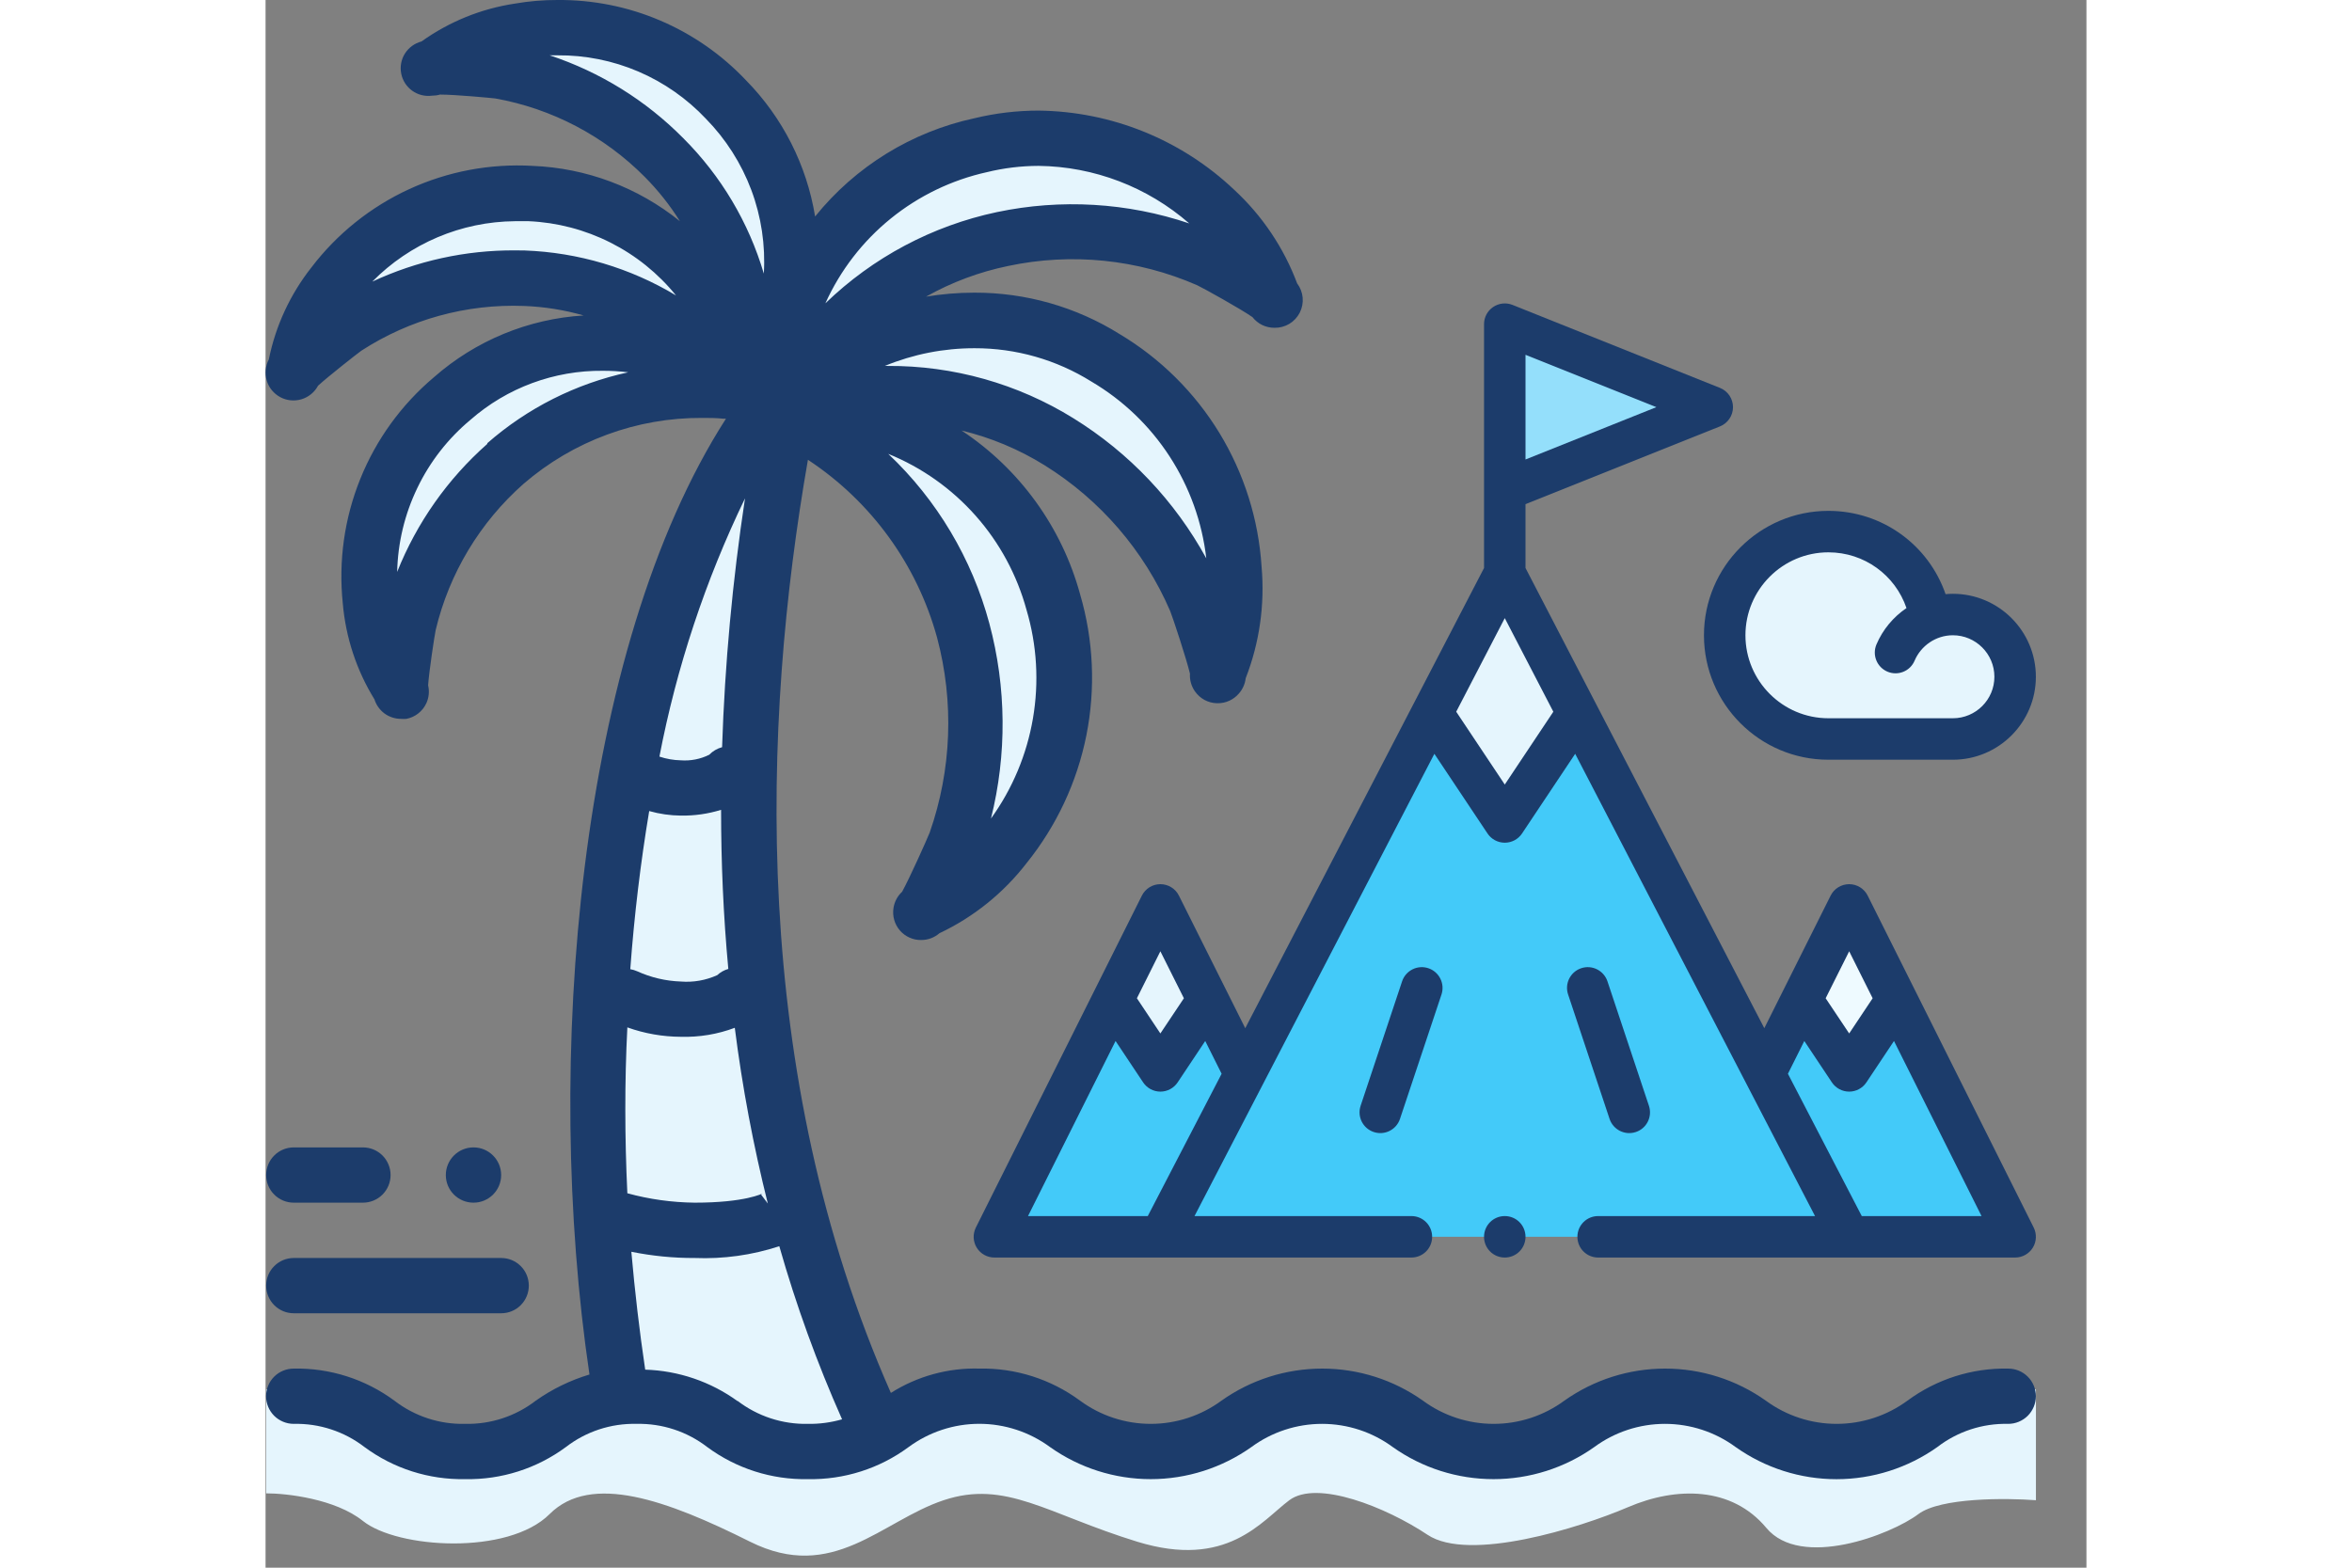 <svg data-v-6c9a497a="" width="30" height="20" viewBox="0 0 36 31" fill="none"
                                        xmlns="http://www.w3.org/2000/svg">
                                        <rect x="0" y="0" width="36" height="31" fill="#808080" stroke="none"/>
                                        <path
                                            d="M0.558 25.969H4.659C4.804 25.969 4.943 25.912 5.045 25.809C5.148 25.706 5.205 25.567 5.205 25.422C5.205 25.277 5.148 25.138 5.045 25.036C4.943 24.933 4.804 24.876 4.659 24.876H0.558C0.413 24.876 0.274 24.933 0.172 25.036C0.069 25.138 0.012 25.277 0.012 25.422C0.012 25.567 0.069 25.706 0.172 25.809C0.274 25.912 0.413 25.969 0.558 25.969Z"
                                            fill="#1C3C6B"></path>
                                        <path
                                            d="M0.558 23.782H1.925C2.07 23.782 2.209 23.725 2.312 23.622C2.414 23.52 2.472 23.381 2.472 23.236C2.472 23.091 2.414 22.951 2.312 22.849C2.209 22.746 2.07 22.689 1.925 22.689H0.558C0.413 22.689 0.274 22.746 0.172 22.849C0.069 22.951 0.012 23.091 0.012 23.236C0.012 23.381 0.069 23.52 0.172 23.622C0.274 23.725 0.413 23.782 0.558 23.782Z"
                                            fill="#1C3C6B"></path>
                                        <path
                                            d="M0.012 29.53V27.473C0.65 27.518 2.007 27.719 2.335 28.156C2.745 28.703 4.112 28.703 4.659 28.429C5.096 28.211 6.299 27.7 6.846 27.473C6.663 25.696 6.326 21.623 6.436 19.545C6.545 17.468 8.668 10.752 9.716 7.654C7.438 7.472 2.827 8.447 2.609 13.805C0.558 12.165 2.335 6.971 6.846 6.424C6.846 5.331 3.019 4.647 0.695 7.244C1.379 3.417 6.709 2.734 8.622 5.604C9.033 3.964 5.889 0.684 3.292 1.094C6.846 0.137 10.126 0.41 10.399 5.604C13.816 1.504 18.19 2.187 19.83 5.604C15.866 3.827 14.363 4.101 12.039 6.424C16.55 5.604 19.693 8.201 18.873 13.121C18.327 9.978 15.64 7.654 12.586 7.928C15.73 10.661 17.643 14.488 13.133 17.905C14.363 13.805 14.363 10.734 10.399 8.611C9.716 9.568 8.212 20.912 12.039 28.156C13.816 27.199 15.046 27.473 15.456 28.156C15.866 28.839 18.053 28.703 18.6 28.429C19.147 28.156 20.924 27.336 22.017 28.156C23.11 28.976 24.887 29.113 25.707 28.429C26.527 27.746 28.304 27.336 29.398 28.156C30.491 28.976 31.721 28.429 32.541 28.156C33.197 27.937 34.455 27.609 35.001 27.473V29.666C34.409 29.621 33.115 29.612 32.678 29.94C32.131 30.35 30.354 31.033 29.671 30.213C28.988 29.393 27.894 29.393 26.937 29.803C25.981 30.213 23.794 30.896 22.974 30.35C22.154 29.803 20.787 29.256 20.24 29.666C19.693 30.076 19.01 31.033 17.233 30.486C15.456 29.94 14.636 29.256 13.406 29.666C12.176 30.076 11.219 31.306 9.579 30.486C7.939 29.666 6.436 29.12 5.616 29.94C4.795 30.76 2.609 30.623 1.925 30.076C1.379 29.639 0.422 29.53 0.012 29.53Z"
                                            fill="#E5F5FD"></path>
                                        <path
                                            d="M34.453 27.063C33.737 27.049 33.037 27.272 32.461 27.697C32.055 27.995 31.564 28.156 31.061 28.156C30.557 28.156 30.067 27.995 29.661 27.697C29.079 27.284 28.383 27.063 27.67 27.063C26.956 27.063 26.261 27.284 25.678 27.697C25.273 27.995 24.783 28.156 24.28 28.156C23.777 28.156 23.287 27.995 22.882 27.697C22.3 27.284 21.604 27.063 20.891 27.063C20.177 27.063 19.481 27.284 18.899 27.697C18.494 27.995 18.004 28.156 17.501 28.156C16.998 28.156 16.508 27.995 16.103 27.697C15.527 27.272 14.828 27.049 14.113 27.063C13.495 27.045 12.886 27.213 12.363 27.544C9.561 21.199 9.818 14.275 10.723 9.092C11.973 9.915 12.88 11.165 13.276 12.607C13.615 13.878 13.565 15.22 13.131 16.462C13.077 16.599 12.727 17.378 12.585 17.634C12.493 17.719 12.434 17.831 12.415 17.954C12.402 18.033 12.407 18.114 12.429 18.191C12.45 18.267 12.489 18.338 12.541 18.399C12.593 18.459 12.658 18.508 12.73 18.54C12.803 18.573 12.882 18.59 12.962 18.588C13.095 18.589 13.223 18.541 13.323 18.454C13.998 18.135 14.588 17.66 15.045 17.069C15.637 16.334 16.043 15.467 16.228 14.542C16.412 13.617 16.37 12.66 16.105 11.755C15.743 10.425 14.909 9.273 13.76 8.513C14.34 8.653 14.893 8.884 15.4 9.199C16.503 9.884 17.37 10.89 17.885 12.083C17.94 12.219 18.208 13.034 18.276 13.321C18.268 13.444 18.302 13.566 18.372 13.668C18.421 13.739 18.486 13.798 18.562 13.84C18.638 13.881 18.723 13.904 18.809 13.906C18.809 13.906 18.809 13.906 18.826 13.906C18.904 13.906 18.982 13.89 19.054 13.857C19.125 13.824 19.189 13.777 19.241 13.717C19.317 13.632 19.365 13.525 19.378 13.411C19.651 12.711 19.758 11.957 19.692 11.208C19.633 10.271 19.346 9.363 18.858 8.561C18.369 7.76 17.693 7.089 16.887 6.607C16.025 6.068 15.028 5.784 14.012 5.787C13.692 5.787 13.373 5.814 13.058 5.866C13.563 5.582 14.11 5.377 14.679 5.26C15.934 4.993 17.242 5.126 18.418 5.64C18.549 5.702 19.285 6.112 19.512 6.271C19.563 6.337 19.629 6.39 19.704 6.427C19.78 6.463 19.863 6.482 19.946 6.482C20.049 6.484 20.151 6.457 20.239 6.405C20.328 6.352 20.399 6.275 20.446 6.184C20.493 6.092 20.513 5.989 20.504 5.886C20.495 5.784 20.457 5.686 20.395 5.604C20.131 4.9 19.706 4.267 19.154 3.756C18.108 2.763 16.725 2.203 15.283 2.187C14.857 2.187 14.433 2.237 14.02 2.337C12.777 2.604 11.663 3.291 10.865 4.281C10.699 3.264 10.222 2.323 9.499 1.588C9.02 1.081 8.442 0.678 7.8 0.405C7.159 0.131 6.467 -0.006 5.77 0C5.489 -0.001 5.208 0.023 4.931 0.071C4.264 0.171 3.631 0.428 3.083 0.82C2.948 0.855 2.831 0.94 2.756 1.058C2.682 1.175 2.655 1.317 2.682 1.454C2.708 1.591 2.786 1.712 2.899 1.794C3.012 1.875 3.152 1.91 3.291 1.892C3.344 1.892 3.398 1.885 3.449 1.87C3.755 1.87 4.471 1.938 4.543 1.947C5.664 2.148 6.696 2.69 7.498 3.499C7.761 3.764 7.994 4.057 8.192 4.374C7.363 3.705 6.342 3.322 5.278 3.28C4.44 3.232 3.603 3.389 2.84 3.74C2.077 4.091 1.412 4.624 0.904 5.292C0.486 5.823 0.198 6.445 0.065 7.107C-0.004 7.237 -0.019 7.388 0.024 7.528C0.066 7.668 0.163 7.785 0.292 7.854C0.421 7.923 0.572 7.937 0.712 7.895C0.852 7.852 0.969 7.756 1.038 7.627C1.229 7.452 1.801 7.001 1.894 6.935C2.849 6.316 3.971 6.007 5.108 6.05C5.508 6.065 5.905 6.128 6.289 6.238C5.195 6.305 4.155 6.734 3.332 7.457C2.688 7.999 2.187 8.69 1.873 9.47C1.558 10.25 1.44 11.096 1.527 11.932C1.585 12.605 1.799 13.255 2.153 13.829C2.188 13.941 2.258 14.039 2.352 14.109C2.447 14.178 2.561 14.215 2.678 14.215C2.714 14.218 2.749 14.218 2.785 14.215C2.87 14.198 2.951 14.162 3.019 14.108C3.088 14.054 3.142 13.985 3.179 13.906C3.23 13.795 3.242 13.67 3.214 13.55C3.233 13.277 3.34 12.569 3.364 12.457C3.631 11.338 4.238 10.329 5.1 9.568C6.082 8.72 7.338 8.256 8.635 8.264C8.777 8.264 8.908 8.264 9.058 8.28H9.102C6.169 12.848 5.491 21.021 6.404 27.18C6.025 27.294 5.667 27.468 5.343 27.697C4.944 28.005 4.451 28.167 3.947 28.156C3.441 28.168 2.947 28.006 2.547 27.697C1.972 27.272 1.272 27.049 0.557 27.063C0.412 27.063 0.273 27.12 0.17 27.223C0.068 27.325 0.01 27.464 0.01 27.609C0.01 27.754 0.068 27.893 0.17 27.996C0.273 28.098 0.412 28.156 0.557 28.156C1.062 28.144 1.557 28.306 1.957 28.615C2.532 29.04 3.232 29.263 3.947 29.249C4.662 29.263 5.361 29.04 5.937 28.615C6.337 28.306 6.831 28.144 7.336 28.156C7.841 28.145 8.334 28.307 8.733 28.615C9.309 29.04 10.008 29.263 10.723 29.249C11.438 29.263 12.138 29.04 12.713 28.615C13.118 28.317 13.608 28.155 14.111 28.155C14.615 28.155 15.105 28.317 15.51 28.615C16.091 29.027 16.787 29.249 17.5 29.249C18.213 29.249 18.908 29.027 19.49 28.615C19.895 28.317 20.385 28.156 20.888 28.156C21.391 28.156 21.881 28.317 22.286 28.615C22.868 29.028 23.564 29.249 24.278 29.249C24.991 29.249 25.687 29.028 26.269 28.615C26.674 28.317 27.164 28.156 27.667 28.156C28.17 28.156 28.66 28.317 29.065 28.615C29.648 29.028 30.344 29.25 31.058 29.25C31.772 29.25 32.468 29.028 33.051 28.615C33.452 28.306 33.947 28.144 34.453 28.156C34.598 28.156 34.737 28.098 34.84 27.996C34.942 27.893 35 27.754 35 27.609C35 27.464 34.942 27.325 34.84 27.223C34.737 27.12 34.598 27.063 34.453 27.063ZM8.484 23.782C8.035 23.777 7.587 23.715 7.153 23.596C7.101 22.503 7.098 21.39 7.153 20.316C7.493 20.438 7.85 20.5 8.211 20.502C8.575 20.512 8.937 20.452 9.277 20.324C9.425 21.494 9.644 22.655 9.93 23.799L9.796 23.621L9.827 23.599C9.827 23.599 9.49 23.782 8.484 23.782ZM9.479 9.855C9.232 11.485 9.08 13.128 9.026 14.775C8.929 14.801 8.841 14.853 8.771 14.925C8.598 15.011 8.404 15.049 8.211 15.035C8.067 15.032 7.924 15.007 7.787 14.961C8.127 13.193 8.696 11.476 9.479 9.855ZM8.211 16.128C8.481 16.132 8.749 16.094 9.006 16.014C9.006 17.044 9.05 18.094 9.149 19.16C9.067 19.183 8.992 19.225 8.93 19.283C8.705 19.385 8.457 19.429 8.211 19.409C7.913 19.399 7.619 19.33 7.347 19.206C7.304 19.187 7.258 19.173 7.211 19.165C7.29 18.094 7.416 17.047 7.585 16.038C7.789 16.096 7.999 16.126 8.211 16.128ZM15.045 12.061C15.251 12.756 15.294 13.49 15.172 14.205C15.05 14.92 14.767 15.597 14.342 16.186C14.659 14.918 14.648 13.591 14.31 12.329C13.966 11.047 13.275 9.886 12.311 8.975C12.974 9.244 13.565 9.663 14.039 10.198C14.513 10.733 14.857 11.371 15.045 12.061ZM16.327 7.545C16.95 7.912 17.48 8.419 17.874 9.026C18.268 9.633 18.516 10.322 18.599 11.041C17.978 9.907 17.074 8.953 15.974 8.272C14.87 7.587 13.595 7.228 12.295 7.236H12.243C12.806 7.004 13.409 6.885 14.017 6.886C14.834 6.884 15.634 7.112 16.327 7.545ZM14.263 3.404C14.597 3.322 14.939 3.281 15.283 3.28C16.38 3.293 17.436 3.697 18.262 4.418C17.038 4.005 15.725 3.928 14.46 4.194C13.182 4.465 12.007 5.09 11.068 5.998C11.362 5.347 11.804 4.773 12.359 4.323C12.914 3.873 13.566 3.558 14.263 3.404ZM5.617 1.094H5.77C6.319 1.089 6.864 1.198 7.369 1.414C7.874 1.63 8.329 1.948 8.706 2.348C9.1 2.75 9.406 3.23 9.604 3.758C9.801 4.285 9.885 4.848 9.851 5.41C9.553 4.399 9.006 3.479 8.26 2.734C7.521 1.986 6.615 1.424 5.617 1.094ZM4.931 4.951C3.956 4.946 2.993 5.157 2.11 5.569C2.855 4.813 3.869 4.383 4.931 4.374C5.018 4.374 5.106 4.374 5.204 4.374C5.766 4.399 6.315 4.543 6.817 4.796C7.319 5.049 7.761 5.405 8.115 5.842C7.21 5.298 6.181 4.992 5.125 4.953L4.931 4.951ZM4.384 8.778C3.6 9.47 2.99 10.337 2.602 11.309C2.615 10.733 2.751 10.167 3.001 9.649C3.25 9.13 3.608 8.671 4.051 8.302C4.775 7.667 5.709 7.322 6.672 7.332C6.838 7.332 7.004 7.342 7.17 7.362C6.137 7.586 5.179 8.068 4.384 8.764V8.778ZM9.337 27.71C8.804 27.322 8.165 27.104 7.506 27.084C7.391 26.314 7.301 25.535 7.232 24.753C7.644 24.836 8.064 24.878 8.484 24.876C9.051 24.899 9.618 24.82 10.157 24.643C10.49 25.812 10.905 26.956 11.398 28.066C11.179 28.129 10.951 28.16 10.723 28.156C10.219 28.167 9.726 28.005 9.326 27.697L9.337 27.71Z"
                                            fill="#1C3C6B"></path>
                                        <path
                                            d="M4.111 23.782C4.413 23.782 4.658 23.538 4.658 23.236C4.658 22.934 4.413 22.689 4.111 22.689C3.809 22.689 3.564 22.934 3.564 23.236C3.564 23.538 3.809 23.782 4.111 23.782Z"
                                            fill="#1C3C6B"></path>
                                        <path
                                            d="M32.246 19.769H30.371L29.62 21.201L25.948 14.123H23.052L19.38 21.201L18.629 19.769H16.754L14.41 24.457H34.59L32.246 19.769Z"
                                            fill="#43CAF9"></path>
                                        <path
                                            d="M32.916 12.234C32.916 12.236 32.916 12.236 32.916 12.238C33.02 12.197 33.129 12.17 33.243 12.158C33.263 12.156 33.282 12.155 33.301 12.154C33.32 12.153 33.34 12.152 33.359 12.152C34.039 12.152 34.59 12.703 34.59 13.383C34.59 14.062 34.039 14.613 33.359 14.613H30.898C29.766 14.613 28.848 13.695 28.848 12.562C28.848 11.43 29.766 10.512 30.898 10.512C31.919 10.512 32.758 11.259 32.916 12.234Z"
                                            fill="#E5F5FD"></path>
                                        <path
                                            d="M32.244 19.769L31.307 21.176L30.369 19.769L31.307 17.895L32.244 19.769Z"
                                            fill="#EEFAFF"></path>
                                        <path d="M28.602 8.051L24.5 9.691V6.41L28.602 8.051Z" fill="#94DFFB">
                                        </path>
                                        <path
                                            d="M24.499 11.332L25.947 14.123L24.499 16.254L23.051 14.123L24.499 11.332Z"
                                            fill="#E5F5FD"></path>
                                        <path
                                            d="M18.627 19.77L17.69 21.176L16.752 19.77L17.69 17.895L18.627 19.77Z"
                                            fill="#E5F5FD"></path>
                                        <path
                                            d="M14.061 24.673C14.136 24.794 14.268 24.867 14.41 24.867H22.654C22.881 24.867 23.064 24.684 23.064 24.457C23.064 24.23 22.881 24.047 22.654 24.047H18.366L23.108 14.906L24.159 16.482C24.235 16.596 24.363 16.664 24.5 16.664C24.637 16.664 24.765 16.596 24.841 16.482L25.892 14.906L30.634 24.047H26.346C26.119 24.047 25.936 24.23 25.936 24.457C25.936 24.684 26.119 24.867 26.346 24.867H34.59C34.732 24.867 34.864 24.794 34.939 24.673C35.014 24.552 35.02 24.401 34.957 24.274C34.636 23.633 32.002 18.363 31.675 17.711C31.606 17.572 31.464 17.484 31.309 17.484C31.153 17.484 31.011 17.572 30.942 17.711C30.708 18.178 29.994 19.607 29.631 20.332L24.91 11.232V9.969L28.754 8.432C28.91 8.369 29.012 8.219 29.012 8.051C29.012 7.883 28.91 7.732 28.754 7.67L24.652 6.029C24.526 5.979 24.383 5.994 24.27 6.071C24.157 6.147 24.09 6.274 24.09 6.41V11.232L19.369 20.332C19.006 19.608 18.292 18.179 18.058 17.711C17.989 17.572 17.847 17.484 17.691 17.484C17.536 17.484 17.394 17.572 17.325 17.711C16.998 18.363 14.364 23.633 14.043 24.274C13.98 24.401 13.986 24.552 14.061 24.673ZM24.5 15.514L23.54 14.074L24.5 12.223L25.46 14.074L24.5 15.514ZM31.309 18.811L31.773 19.74L31.309 20.436L30.844 19.74L31.309 18.811ZM30.422 20.585L30.967 21.403C31.043 21.517 31.171 21.586 31.309 21.586C31.446 21.586 31.574 21.517 31.65 21.403L32.195 20.585L33.926 24.047H31.558L30.098 21.233L30.422 20.585ZM24.91 7.016L27.497 8.051L24.91 9.086V7.016ZM17.691 18.811L18.156 19.74L17.691 20.436L17.227 19.74L17.691 18.811ZM16.805 20.585L17.35 21.403C17.426 21.517 17.554 21.586 17.691 21.586C17.829 21.586 17.957 21.517 18.033 21.403L18.578 20.585L18.902 21.233L17.442 24.047H15.074L16.805 20.585Z"
                                            fill="#1C3C6B"></path>
                                        <path
                                            d="M33.359 11.742C33.332 11.742 33.306 11.743 33.279 11.744C33.279 11.744 33.279 11.744 33.279 11.744C33.258 11.745 33.236 11.747 33.215 11.749C32.877 10.773 31.962 10.102 30.898 10.102C29.541 10.102 28.438 11.206 28.438 12.562C28.438 13.919 29.541 15.023 30.898 15.023H33.359C34.264 15.023 35 14.287 35 13.383C35 12.478 34.264 11.742 33.359 11.742ZM33.359 14.203H30.898C29.994 14.203 29.258 13.467 29.258 12.562C29.258 11.658 29.994 10.922 30.898 10.922C31.607 10.922 32.218 11.371 32.442 12.024C32.181 12.201 31.972 12.451 31.848 12.744C31.76 12.953 31.857 13.193 32.066 13.282C32.274 13.37 32.515 13.273 32.603 13.063C32.727 12.772 33.02 12.562 33.359 12.562C33.812 12.562 34.18 12.931 34.18 13.383C34.18 13.835 33.812 14.203 33.359 14.203Z"
                                            fill="#1C3C6B"></path>
                                        <path
                                            d="M22.989 19.146C22.774 19.074 22.542 19.191 22.47 19.405L21.65 21.866C21.578 22.081 21.695 22.314 21.91 22.385C22.125 22.457 22.357 22.34 22.428 22.126L23.249 19.665C23.32 19.45 23.204 19.218 22.989 19.146Z"
                                            fill="#1C3C6B"></path>
                                        <path
                                            d="M27.091 22.385C27.306 22.314 27.422 22.081 27.35 21.866L26.53 19.405C26.458 19.191 26.226 19.074 26.011 19.146C25.796 19.218 25.68 19.45 25.752 19.665L26.572 22.126C26.644 22.341 26.876 22.457 27.091 22.385Z"
                                            fill="#1C3C6B"></path>
                                        <path
                                            d="M24.5 24.867C24.727 24.867 24.91 24.684 24.91 24.457C24.91 24.23 24.727 24.047 24.5 24.047C24.273 24.047 24.09 24.23 24.09 24.457C24.09 24.684 24.273 24.867 24.5 24.867Z"
                                            fill="#1C3C6B"></path>
                                    </svg>